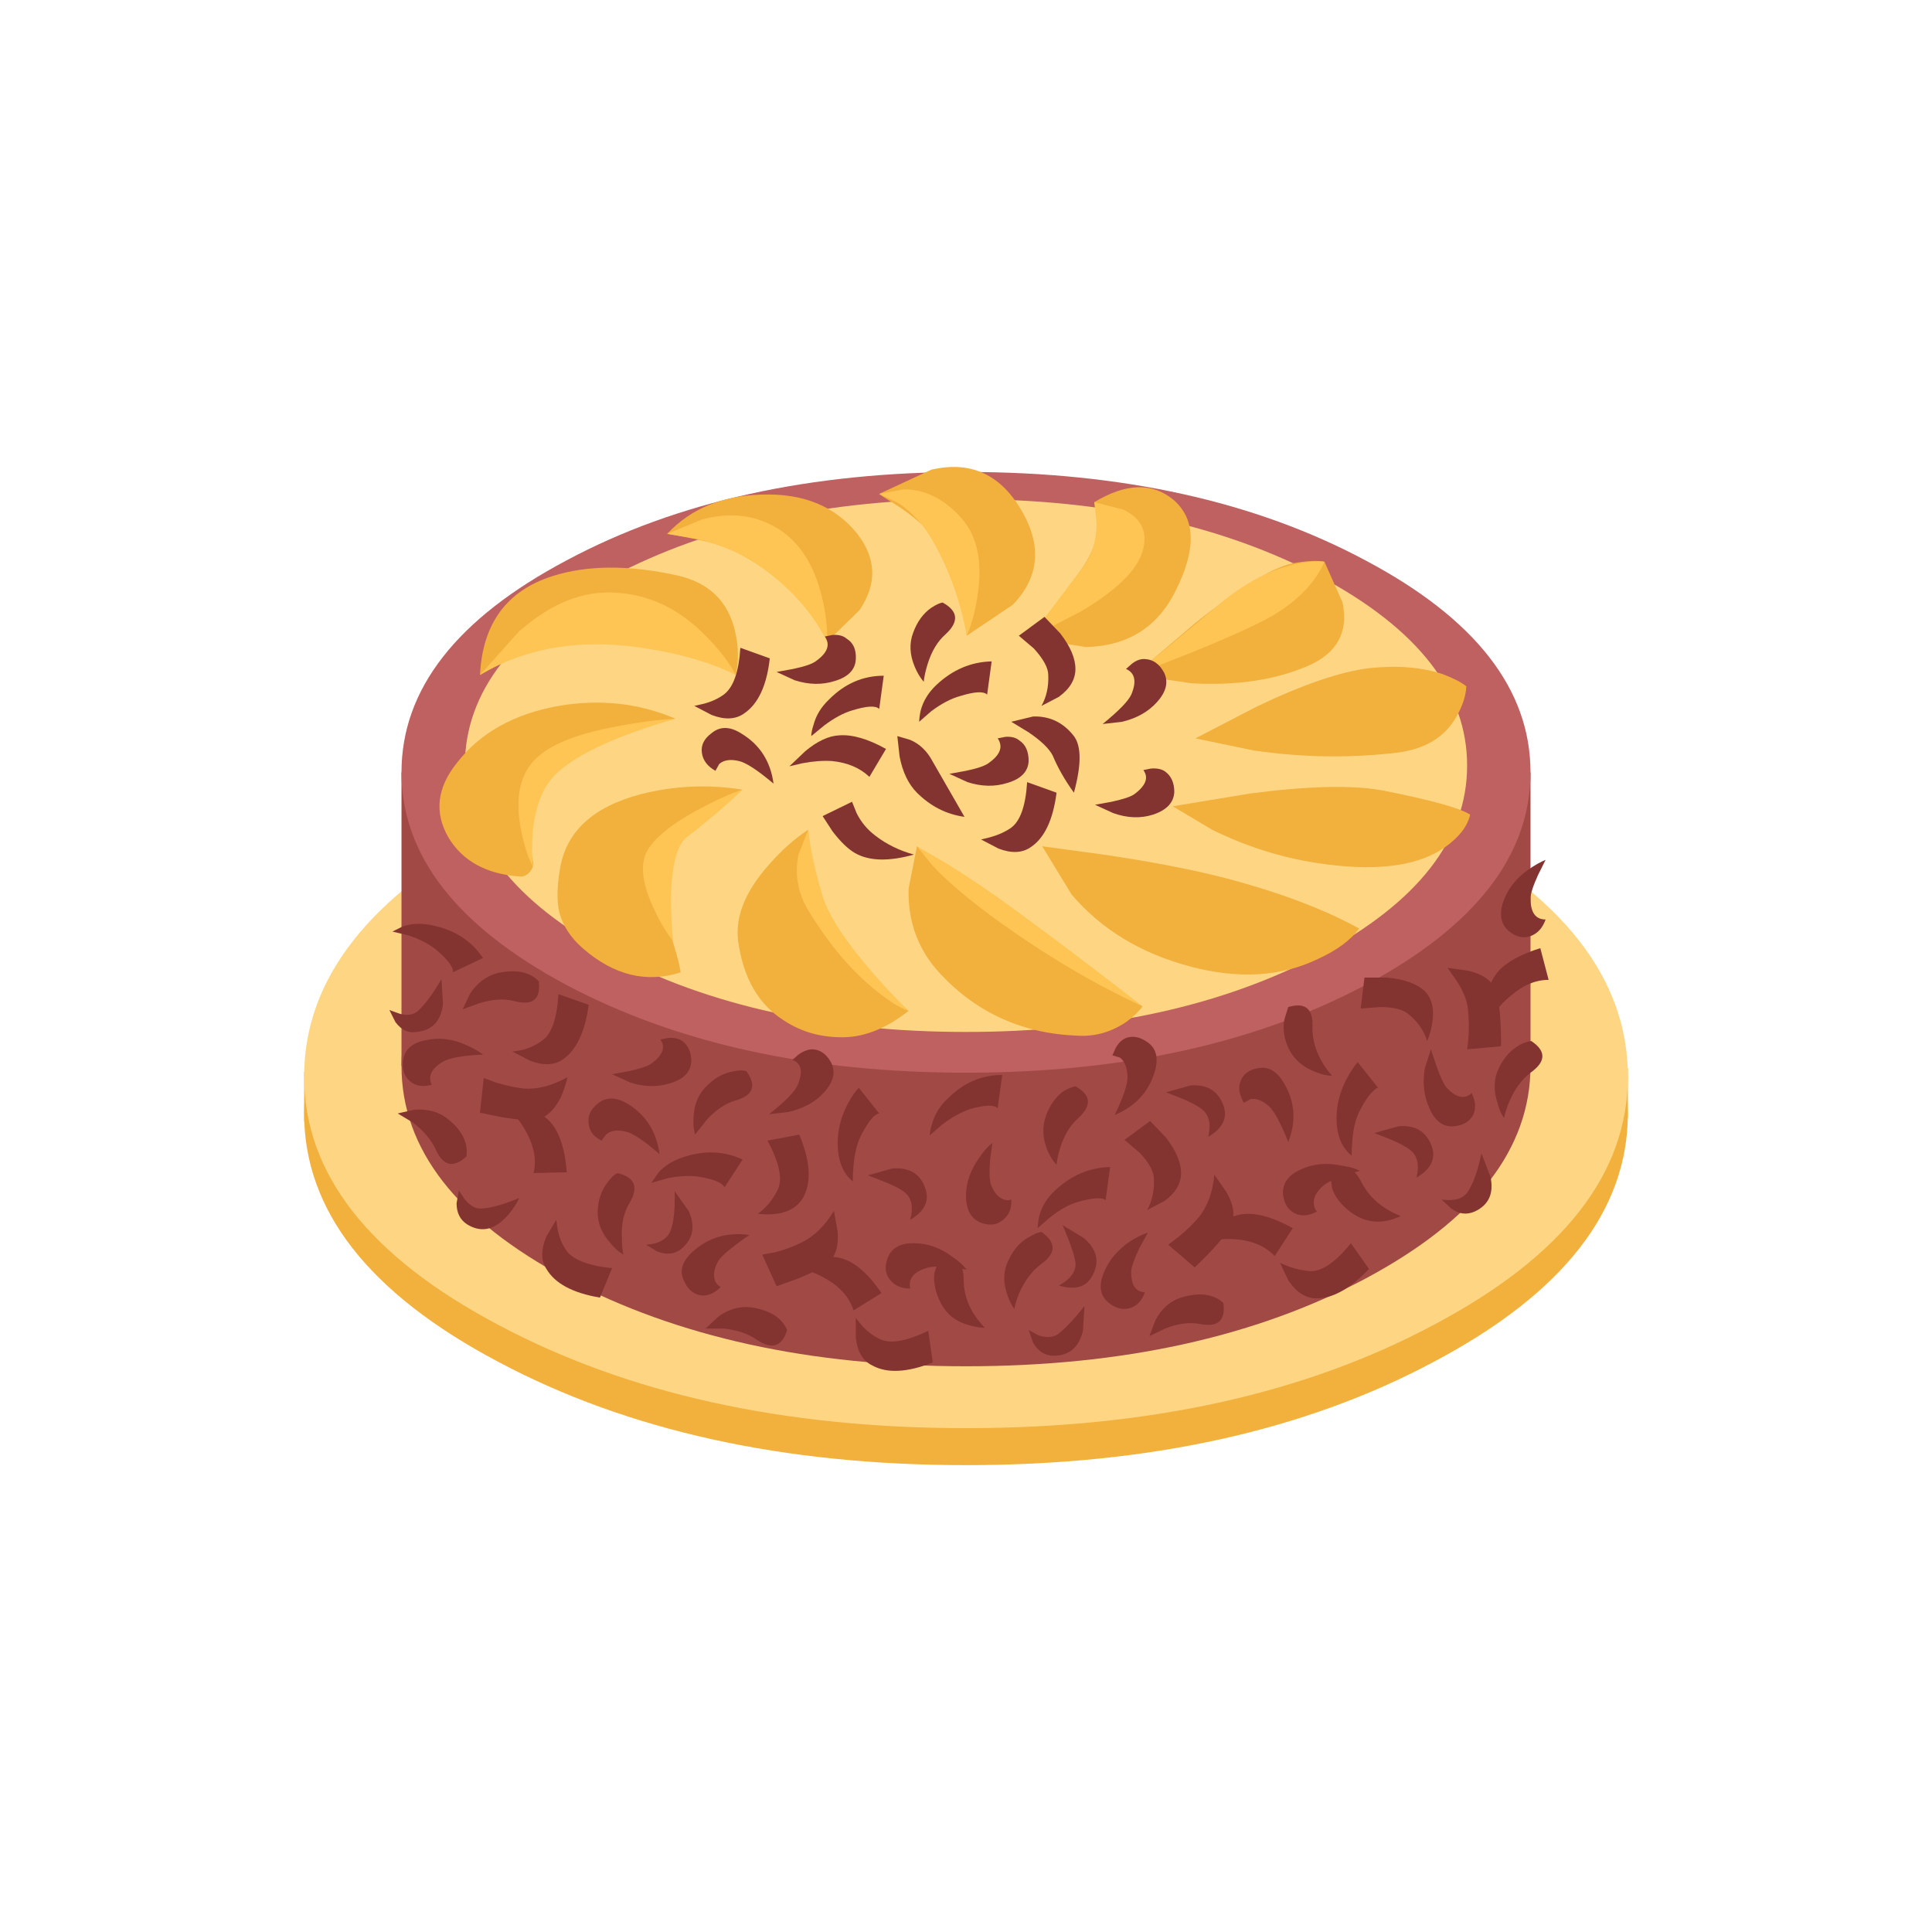 
<svg xmlns="http://www.w3.org/2000/svg" version="1.1" xmlns:xlink="http://www.w3.org/1999/xlink" preserveAspectRatio="none" x="0px" y="0px" width="1024px" height="1024px" viewBox="0 0 1024 1024">
<defs>
<g id="Layer0_0_MEMBER_0_MEMBER_0_FILL">
<path fill="#F2B03D" stroke="none" d="
M 356.65 207.3
Q 343.85 200.45 325.65 200.45 307.5 200.45 294.65 207.3 281.8 214.15 281.8 223.8 281.8 233.45 294.65 240.25 307.5 247.1 325.65 247.1 343.85 247.1 356.65 240.25 369.5 233.45 369.5 223.8 369.5 214.1 356.65 207.3 Z"/>
</g>

<g id="Layer0_0_MEMBER_0_MEMBER_1_FILL">
<path fill="#F2B03D" stroke="none" d="
M 285.15 224.35
L 285.15 221.05 281.8 221.05 281.8 224.35 285.15 224.35 Z"/>
</g>

<g id="Layer0_0_MEMBER_0_MEMBER_2_FILL">
<path fill="#F2B03D" stroke="none" d="
M 369.5 224.1
L 369.5 220.8 366.2 220.8 366.2 224.1 369.5 224.1 Z"/>
</g>

<g id="Layer0_0_MEMBER_0_MEMBER_3_FILL">
<path fill="#FED683" stroke="none" d="
M 356.65 204.85
Q 343.85 198 325.65 198 307.5 198 294.65 204.85 281.8 211.7 281.8 221.35 281.8 231 294.65 237.8 307.5 244.65 325.65 244.65 343.85 244.65 356.65 237.8 369.5 231 369.5 221.35 369.5 211.65 356.65 204.85 Z"/>
</g>

<g id="Layer0_0_MEMBER_1_MEMBER_0_MEMBER_0_FILL">
<path fill="#A14945" stroke="none" d="
M 363.05 220.65
Q 363.05 212.4 352.1 206.6 341.15 200.75 325.65 200.75 310.15 200.75 299.2 206.6 288.25 212.4 288.25 220.65 288.25 228.9 299.2 234.75 310.15 240.55 325.65 240.55 341.15 240.55 352.1 234.75 363.05 228.9 363.05 220.65 Z"/>
</g>

<g id="Layer0_0_MEMBER_1_MEMBER_0_MEMBER_1_FILL">
<path fill="#A14945" stroke="none" d="
M 363.05 220.65
L 363.05 201.2 288.25 201.2 288.25 220.65 363.05 220.65 Z"/>
</g>

<g id="Layer0_0_MEMBER_1_MEMBER_0_MEMBER_2_FILL">
<path fill="#BF6061" stroke="none" d="
M 352.1 187.15
Q 341.15 181.3 325.65 181.3 310.15 181.3 299.2 187.15 288.25 192.95 288.25 201.2 288.25 209.45 299.2 215.3 310.15 221.1 325.65 221.1 341.15 221.1 352.1 215.3 363.05 209.45 363.05 201.2 363.05 192.95 352.1 187.15 Z"/>
</g>

<g id="Layer0_0_MEMBER_1_MEMBER_0_MEMBER_3_FILL">
<path fill="#FED683" stroke="none" d="
M 349.15 188.25
Q 339.4 183.1 325.65 183.1 311.9 183.1 302.15 188.25 292.45 193.45 292.45 200.75 292.45 208.05 302.15 213.25 311.9 218.4 325.65 218.4 339.4 218.4 349.15 213.25 358.85 208.05 358.85 200.75 358.85 193.45 349.15 188.25 Z"/>
</g>

<g id="Layer0_0_MEMBER_1_MEMBER_1_MEMBER_0_FILL">
<path fill="#833431" stroke="none" d="
M 363.55 208
L 364.05 207
Q 363.55 207.2 362.9 207.65 361.7 208.5 361.25 209.75 360.8 211.05 361.65 211.75 362.35 212.3 363.05 212.05 363.75 211.8 364.05 210.95 363.05 210.95 363.05 209.55 363.05 209.1 363.55 208 Z"/>
</g>

<g id="Layer0_0_MEMBER_1_MEMBER_1_MEMBER_1_FILL">
<path fill="#833431" stroke="none" d="
M 345.7 223.3
Q 346.25 223.8 347 225.7 347.8 223.65 346.75 221.85 346.05 220.6 345 220.8 344.1 220.95 343.85 221.65 343.65 222.1 343.85 222.65 343.95 222.9 344.05 223.1
L 344.5 222.85
Q 345.05 222.75 345.7 223.3 Z"/>
</g>

<g id="Layer0_0_MEMBER_1_MEMBER_1_MEMBER_2_FILL">
<path fill="#833431" stroke="none" d="
M 327.4 225.75
Q 326.95 226.1 326.55 226.7 325.65 227.95 325.65 229.25 325.65 230.65 326.65 231.05 327.55 231.35 328.1 230.85 328.7 230.4 328.65 229.5 328.45 229.6 328.15 229.5 327.6 229.3 327.3 228.5 327.15 228.05 327.25 226.85
L 327.4 225.75 Z"/>
</g>

<g id="Layer0_0_MEMBER_1_MEMBER_1_MEMBER_3_FILL">
<path fill="#833431" stroke="none" d="
M 356.8 220.6
L 356.45 219.55 356.05 220.8
Q 355.8 222.25 356.35 223.45 356.9 224.75 358 224.65 358.9 224.55 359.25 223.9 359.55 223.25 359.15 222.45 358.45 223.1 357.5 222.1 357.2 221.75 356.8 220.6 Z"/>
</g>

<g id="Layer0_0_MEMBER_1_MEMBER_1_MEMBER_4_FILL">
<path fill="#833431" stroke="none" d="
M 358.95 214.35
L 357.55 214.15 358.15 215
Q 358.8 216 358.9 216.85 359.05 218.25 358.85 219.55
L 361.1 219.35
Q 361.1 216.65 360.75 215.65 360.4 214.7 358.95 214.35 Z"/>
</g>

<g id="Layer0_0_MEMBER_1_MEMBER_1_MEMBER_5_FILL">
<path fill="#833431" stroke="none" d="
M 364.25 214.95
L 363.7 212.85
Q 361.75 213.45 360.9 214.4 360.2 215.2 360.05 216.75 359.95 217.55 360 218.2
L 360.45 217.45
Q 361.05 216.55 361.75 216 362.95 214.95 364.25 214.95 Z"/>
</g>

<g id="Layer0_0_MEMBER_1_MEMBER_1_MEMBER_6_FILL">
<path fill="#833431" stroke="none" d="
M 353.55 214.8
L 352.05 214.8 351.8 216.85 353.1 216.75
Q 354.45 216.75 355 217.25 355.9 218 356.2 219 356.45 218.45 356.55 217.75 356.75 216.35 356 215.65 355.2 214.95 353.55 214.8 Z"/>
</g>

<g id="Layer0_0_MEMBER_1_MEMBER_1_MEMBER_7_FILL">
<path fill="#833431" stroke="none" d="
M 363.05 221.1
Q 364.6 220 363.1 219 362.75 219.05 362.35 219.25 361.45 219.75 360.95 220.8 360.45 221.85 360.85 223.05 361 223.7 361.3 224.1 361.4 223.6 361.65 223 362.2 221.75 363.05 221.1 Z"/>
</g>

<g id="Layer0_0_MEMBER_1_MEMBER_1_MEMBER_8_FILL">
<path fill="#833431" stroke="none" d="
M 330.6 233.8
Q 332.15 232.7 330.65 231.65 330.3 231.7 329.9 231.95 329 232.4 328.5 233.45 327.95 234.5 328.35 235.7 328.55 236.35 328.85 236.75 328.95 236.25 329.2 235.65 329.75 234.45 330.6 233.8 Z"/>
</g>

<g id="Layer0_0_MEMBER_1_MEMBER_1_MEMBER_9_FILL">
<path fill="#833431" stroke="none" d="
M 348.6 218.1
Q 348.7 216.25 347 216.75
L 346.75 217.55
Q 346.55 218.5 347.05 219.55 347.6 220.6 348.8 221.05 349.4 221.3 349.9 221.3 348.6 219.8 348.6 218.1 Z"/>
</g>

<g id="Layer0_0_MEMBER_1_MEMBER_1_MEMBER_10_FILL">
<path fill="#833431" stroke="none" d="
M 352.7 225.1
L 353.6 225.45
Q 354.6 225.85 355.05 226.2 355.8 226.75 355.5 228.05 356.95 227.2 356.5 225.95 355.95 224.5 354.3 224.65
L 352.7 225.1 Z"/>
</g>

<g id="Layer0_0_MEMBER_1_MEMBER_1_MEMBER_11_FILL">
<path fill="#833431" stroke="none" d="
M 338.9 222.4
L 339.8 222.75
Q 340.8 223.15 341.25 223.5 342 224.05 341.7 225.35 343.15 224.5 342.7 223.25 342.15 221.8 340.5 221.95
L 338.9 222.4 Z"/>
</g>

<g id="Layer0_0_MEMBER_1_MEMBER_1_MEMBER_12_FILL">
<path fill="#833431" stroke="none" d="
M 319.15 227.9
L 320.05 228.25
Q 321.1 228.65 321.55 229 322.3 229.55 321.95 230.85 323.4 230 322.95 228.75 322.45 227.3 320.75 227.45
L 319.15 227.9 Z"/>
</g>

<g id="Layer0_0_MEMBER_1_MEMBER_1_MEMBER_13_FILL">
<path fill="#833431" stroke="none" d="
M 352.95 222.1
L 351.6 220.4
Q 351.25 220.8 350.9 221.45 350.2 222.75 350.2 224.1 350.2 225.8 351.2 226.6 351.2 226.15 351.25 225.55 351.35 224.3 351.8 223.5 352.25 222.65 352.65 222.3 352.85 222.1 352.95 222.1 Z"/>
</g>

<g id="Layer0_0_MEMBER_1_MEMBER_1_MEMBER_14_FILL">
<path fill="#833431" stroke="none" d="
M 319.9 223.8
L 318.55 222.1
Q 318.2 222.45 317.85 223.1 317.15 224.4 317.15 225.75 317.15 227.5 318.15 228.3 318.15 227.85 318.2 227.25 318.3 226 318.75 225.15 319.45 223.85 319.9 223.8 Z"/>
</g>

<g id="Layer0_0_MEMBER_1_MEMBER_2_MEMBER_0_FILL">
<path fill="#833431" stroke="none" d="
M 349.25 228.65
Q 349.75 228.15 351.75 227.6 351.25 227.35 350.5 227.25 349.05 226.95 347.85 227.5 346.6 228.05 346.65 229.15 346.75 230.05 347.4 230.4 348.05 230.75 348.9 230.3 348.75 230.15 348.7 229.85 348.6 229.25 349.25 228.65 Z"/>
</g>

<g id="Layer0_0_MEMBER_1_MEMBER_2_MEMBER_1_FILL">
<path fill="#833431" stroke="none" d="
M 336.35 221.3
Q 336.4 222.05 335.5 223.9 337.55 223.05 338.15 221.05 338.55 219.7 337.7 219.1 336.95 218.55 336.25 218.8 335.8 219 335.55 219.5
L 335.35 219.95 335.85 220.1
Q 336.3 220.45 336.35 221.3 Z"/>
</g>

<g id="Layer0_0_MEMBER_1_MEMBER_2_MEMBER_2_FILL">
<path fill="#833431" stroke="none" d="
M 337.15 232.7
L 337.7 231.7
Q 337.2 231.85 336.55 232.25 335.3 233.1 334.8 234.3 334.25 235.6 335.05 236.3 335.75 236.9 336.5 236.7 337.2 236.5 337.5 235.65 336.55 235.6 336.6 234.2 336.65 233.75 337.15 232.7 Z"/>
</g>

<g id="Layer0_0_MEMBER_1_MEMBER_2_MEMBER_3_FILL">
<path fill="#833431" stroke="none" d="
M 342.9 229
L 342.1 227.85
Q 341.95 229.6 341.05 230.7 340.5 231.35 339.7 232
L 339.05 232.5 340.8 234
Q 342.75 232.15 343.2 231.2 343.65 230.3 342.9 229 Z"/>
</g>

<g id="Layer0_0_MEMBER_1_MEMBER_2_MEMBER_4_FILL">
<path fill="#833431" stroke="none" d="
M 346.1 233.25
L 347.3 231.4
Q 345.5 230.4 344.2 230.45 343.15 230.5 341.9 231.45
L 340.85 232.45 341.75 232.25
Q 342.8 232.05 343.65 232.15 345.2 232.3 346.1 233.25 Z"/>
</g>

<g id="Layer0_0_MEMBER_1_MEMBER_2_MEMBER_5_FILL">
<path fill="#833431" stroke="none" d="
M 338.9 225.4
L 337.85 224.3 336.15 225.55 337.15 226.4
Q 338.1 227.4 338.1 228.15 338.15 229.3 337.65 230.2
L 338.8 229.6
Q 339.9 228.8 339.9 227.75 339.9 226.7 338.9 225.4 Z"/>
</g>

<g id="Layer0_0_MEMBER_1_MEMBER_2_MEMBER_6_FILL">
<path fill="#833431" stroke="none" d="
M 348.8 236.05
Q 350.45 236.1 352.35 234.1
L 351.15 232.4
Q 349.65 234.25 348.5 234.25 347.75 234.2 347.05 233.95
L 346.45 233.7 347 234.85
Q 347.75 236 348.8 236.05 Z"/>
</g>

<g id="Layer0_0_MEMBER_1_MEMBER_2_MEMBER_7_FILL">
<path fill="#833431" stroke="none" d="
M 341.15 237.75
Q 342.95 238.1 342.7 236.35 341.7 235.45 339.9 236 338.8 236.35 338.2 237.5
L 337.8 238.55 338.85 238.05
Q 340.1 237.55 341.15 237.75 Z"/>
</g>

<g id="Layer0_0_MEMBER_1_MEMBER_2_MEMBER_8_FILL">
<path fill="#833431" stroke="none" d="
M 333.1 224.1
Q 334.45 222.85 332.9 222 332.6 222.05 332.15 222.3 331.35 222.85 330.95 223.95 330.55 225.05 331.05 226.25 331.3 226.85 331.65 227.2 331.7 226.7 331.9 226.05 332.3 224.8 333.1 224.1 Z"/>
</g>

<g id="Layer0_0_MEMBER_1_MEMBER_2_MEMBER_9_FILL">
<path fill="#833431" stroke="none" d="
M 351.85 228.35
Q 351 226.7 349.8 227.95
L 349.9 228.75
Q 350.2 229.65 351.15 230.35 352.65 231.45 354.45 230.6 352.6 229.85 351.85 228.35 Z"/>
</g>

<g id="Layer0_0_MEMBER_1_MEMBER_2_MEMBER_10_FILL">
<path fill="#833431" stroke="none" d="
M 332.05 231.2
L 332.4 232.05
Q 332.8 233.05 332.9 233.65 333 234.55 331.8 235.2 333.45 235.7 334.05 234.5 334.75 233.15 333.45 232.05
L 332.05 231.2 Z"/>
</g>

<g id="Layer0_0_MEMBER_1_MEMBER_2_MEMBER_11_FILL">
<path fill="#833431" stroke="none" d="
M 359.8 226.45
Q 359.45 228.1 358.95 228.9 358.5 229.7 357.15 229.5
L 357.8 230.1
Q 358.55 230.65 359.35 230.3 360.75 229.65 360.4 228
L 359.8 226.45 Z"/>
</g>

<g id="Layer0_0_MEMBER_1_MEMBER_2_MEMBER_12_FILL">
<path fill="#833431" stroke="none" d="
M 334.9 229.55
L 335.2 227.35
Q 333.15 227.4 331.55 228.9 330.75 229.65 330.5 230.6 330.4 231.1 330.4 231.4
L 331.2 230.7
Q 332.2 229.9 333.1 229.65 334.55 229.25 334.9 229.55 Z"/>
</g>

<g id="Layer0_0_MEMBER_1_MEMBER_2_MEMBER_13_FILL">
<path fill="#833431" stroke="none" d="
M 327.75 223.45
L 328.05 221.25
Q 326 221.25 324.45 222.8 323.65 223.55 323.4 224.5 323.25 224.95 323.25 225.25
L 324.05 224.55
Q 325.05 223.8 325.95 223.5 327.4 223.1 327.75 223.45 Z"/>
</g>

<g id="Layer0_0_MEMBER_1_MEMBER_3_MEMBER_0_FILL">
<path fill="#833431" stroke="none" d="
M 325.7 234.15
Q 325.35 233.7 324.75 233.3 323.55 232.4 322.25 232.4 320.85 232.35 320.45 233.4 320.15 234.25 320.6 234.8 321.05 235.4 321.95 235.4 321.9 235.15 321.95 234.9 322.15 234.3 323 234.05 323.65 233.8 325.7 234.15 Z"/>
</g>

<g id="Layer0_0_MEMBER_1_MEMBER_3_MEMBER_1_FILL">
<path fill="#833431" stroke="none" d="
M 314.5 221.9
Q 314.25 222.55 312.6 223.85
L 313.9 223.7
Q 315.4 223.35 316.25 222.4 317.2 221.35 316.7 220.4 316.25 219.6 315.5 219.55 315.05 219.55 314.55 219.9
L 314.15 220.25
Q 315.05 220.6 314.5 221.9 Z"/>
</g>

<g id="Layer0_0_MEMBER_1_MEMBER_3_MEMBER_2_FILL">
<path fill="#833431" stroke="none" d="
M 310.4 232.5
Q 310.85 232.15 311.3 231.85 309.1 231.55 307.55 232.95 306.5 233.9 306.95 234.85 307.3 235.7 308.05 235.85 308.75 235.95 309.4 235.3 309.2 235.2 309.05 234.95 308.8 234.4 309.2 233.65 309.4 233.25 310.4 232.5 Z"/>
</g>

<g id="Layer0_0_MEMBER_1_MEMBER_3_MEMBER_3_FILL">
<path fill="#833431" stroke="none" d="
M 317.15 231.65
L 316.9 230.25
Q 316 231.75 314.75 232.35 313.95 232.75 313 233
L 312.15 233.15 313.1 235.25 314.5 234.75
Q 315.95 234.15 316.45 233.75 317.25 233.15 317.15 231.65 Z"/>
</g>

<g id="Layer0_0_MEMBER_1_MEMBER_3_MEMBER_4_FILL">
<path fill="#833431" stroke="none" d="
M 318.2 236.85
L 320.05 235.7
Q 318.9 234 317.7 233.5 316.75 233.1 315.15 233.45
L 313.8 233.85 314.7 234.05
Q 315.7 234.35 316.45 234.8 317.8 235.6 318.2 236.85 Z"/>
</g>

<g id="Layer0_0_MEMBER_1_MEMBER_3_MEMBER_5_FILL">
<path fill="#833431" stroke="none" d="
M 314.95 229.2
Q 315.65 227.7 314.6 225.2
L 312.5 225.6
Q 313.65 227.75 313.2 228.8 312.7 229.85 311.85 230.45 314.25 230.7 314.95 229.2 Z"/>
</g>

<g id="Layer0_0_MEMBER_1_MEMBER_3_MEMBER_6_FILL">
<path fill="#833431" stroke="none" d="
M 319.45 240.5
Q 320.9 241.3 323.45 240.3
L 323.15 238.2
Q 320.95 239.25 319.95 238.75 319.3 238.45 318.75 237.85
L 318.35 237.35 318.35 238.65
Q 318.5 240.05 319.45 240.5 Z"/>
</g>

<g id="Layer0_0_MEMBER_1_MEMBER_3_MEMBER_7_FILL">
<path fill="#833431" stroke="none" d="
M 311.8 238.8
Q 313.3 239.8 313.8 238.15 313.3 236.95 311.45 236.65 310.3 236.5 309.25 237.25
L 308.4 238.05 309.6 238.05
Q 310.95 238.2 311.8 238.8 Z"/>
</g>

<g id="Layer0_0_MEMBER_1_MEMBER_3_MEMBER_8_FILL">
<path fill="#833431" stroke="none" d="
M 310.35 222.95
Q 312.15 222.45 311.1 221 310.8 220.9 310.3 221 309.3 221.15 308.5 221.95 307.65 222.75 307.6 224.05 307.55 224.7 307.7 225.2
L 308.45 224.25
Q 309.35 223.25 310.35 222.95 Z"/>
</g>

<g id="Layer0_0_MEMBER_1_MEMBER_3_MEMBER_9_FILL">
<path fill="#833431" stroke="none" d="
M 326.9 238
Q 325.5 236.55 325.5 234.85 325.5 233 323.8 233.6
L 323.55 234.4
Q 323.45 235.35 324 236.4 324.55 237.45 325.75 237.8 326.4 238 326.9 238 Z"/>
</g>

<g id="Layer0_0_MEMBER_1_MEMBER_3_MEMBER_10_FILL">
<path fill="#833431" stroke="none" d="
M 306.35 228.95
L 306.35 229.9
Q 306.3 230.95 306.1 231.5 305.8 232.4 304.45 232.5
L 305.2 232.95
Q 306.1 233.3 306.75 232.8 307.95 231.85 307.3 230.3
L 306.35 228.95 Z"/>
</g>

<g id="Layer0_0_MEMBER_1_MEMBER_3_MEMBER_11_FILL">
<path fill="#833431" stroke="none" d="
M 333.5 236.55
Q 332.45 237.9 331.7 238.45 331.2 238.75 330.45 238.5
L 329.8 238.15 330.1 239
Q 330.6 239.85 331.45 239.85 333 239.85 333.4 238.2
L 333.5 236.55 Z"/>
</g>

<g id="Layer0_0_MEMBER_1_MEMBER_3_MEMBER_12_FILL">
<path fill="#833431" stroke="none" d="
M 309.65 228.7
L 310.85 226.85
Q 309 226 306.9 226.7 305.85 227.05 305.25 227.75
L 304.8 228.4 305.85 228.1
Q 307.05 227.85 308 228 309.45 228.25 309.65 228.7 Z"/>
</g>

<g id="Layer0_0_MEMBER_1_MEMBER_4_MEMBER_0_FILL">
<path fill="#833431" stroke="none" d="
M 303.1 225
Q 303.8 225.15 305.35 226.5 305.05 224.3 303.3 223.2 302.1 222.45 301.25 223.15 300.55 223.7 300.65 224.45 300.7 225.2 301.5 225.6
L 301.8 225.2
Q 302.25 224.8 303.1 225 Z"/>
</g>

<g id="Layer0_0_MEMBER_1_MEMBER_4_MEMBER_1_FILL">
<path fill="#833431" stroke="none" d="
M 306.05 221.8
Q 307.4 221.4 307.45 220.35 307.45 219.45 306.85 219 306.5 218.75 305.9 218.8
L 305.4 218.9
Q 305.95 219.65 304.8 220.5 304.45 220.75 303.3 221
L 302.2 221.2 303.4 221.75
Q 304.8 222.2 306.05 221.8 Z"/>
</g>

<g id="Layer0_0_MEMBER_1_MEMBER_4_MEMBER_2_FILL">
<path fill="#833431" stroke="none" d="
M 290.95 220.4
Q 291.55 220 293.65 219.9 293.2 219.55 292.5 219.25 291.15 218.65 289.85 218.95 288.5 219.2 288.35 220.3 288.25 221.2 288.8 221.65 289.35 222.15 290.25 221.9 290.15 221.7 290.15 221.4 290.2 220.85 290.95 220.4 Z"/>
</g>

<g id="Layer0_0_MEMBER_1_MEMBER_4_MEMBER_3_FILL">
<path fill="#833431" stroke="none" d="
M 298.8 222.75
Q 299.1 222.05 299.25 221.4 297.7 222.25 296.35 222.15 295.5 222.05 294.5 221.75
L 293.7 221.45 293.45 223.75 294.9 224.05
Q 296.45 224.3 297.1 224.2 298.1 224.1 298.8 222.75 Z"/>
</g>

<g id="Layer0_0_MEMBER_1_MEMBER_4_MEMBER_4_FILL">
<path fill="#833431" stroke="none" d="
M 297 227.75
L 299.2 227.7
Q 299.05 225.65 298.3 224.6 297.7 223.75 296.15 223.25
L 294.75 222.9 295.4 223.55
Q 296.15 224.3 296.55 225.1 297.3 226.5 297 227.75 Z"/>
</g>

<g id="Layer0_0_MEMBER_1_MEMBER_4_MEMBER_5_FILL">
<path fill="#833431" stroke="none" d="
M 298.9 220.25
Q 300.3 219.3 300.65 216.6
L 298.65 215.9
Q 298.5 218.3 297.6 218.95 297 219.4 296.25 219.6
L 295.6 219.7 296.75 220.3
Q 298.05 220.8 298.9 220.25 Z"/>
</g>

<g id="Layer0_0_MEMBER_1_MEMBER_4_MEMBER_6_FILL">
<path fill="#833431" stroke="none" d="
M 297.85 234.1
Q 298.7 235.55 301.4 236
L 302.2 234.05
Q 299.8 233.8 299.15 232.85 298.75 232.25 298.6 231.5
L 298.5 230.85 297.85 231.95
Q 297.3 233.25 297.85 234.1 Z"/>
</g>

<g id="Layer0_0_MEMBER_1_MEMBER_4_MEMBER_7_FILL">
<path fill="#833431" stroke="none" d="
M 290.5 226.15
Q 291.25 227.85 292.55 226.65 292.75 225.3 291.3 224.15 290.4 223.45 289.1 223.55
L 288 223.8 289 224.4
Q 290.05 225.2 290.5 226.15 Z"/>
</g>

<g id="Layer0_0_MEMBER_1_MEMBER_4_MEMBER_8_FILL">
<path fill="#833431" stroke="none" d="
M 295.7 216.35
Q 297.55 216.85 297.35 215.05 296.45 214.1 294.6 214.5 293.5 214.8 292.8 215.85
L 292.3 216.9 293.4 216.5
Q 294.7 216.1 295.7 216.35 Z"/>
</g>

<g id="Layer0_0_MEMBER_1_MEMBER_4_MEMBER_9_FILL">
<path fill="#833431" stroke="none" d="
M 303.35 229.75
Q 304.3 228.15 302.55 227.75 302.25 227.9 301.95 228.3 301.3 229.1 301.25 230.25 301.2 231.4 302.1 232.4 302.5 232.9 302.95 233.15 302.85 232.65 302.85 232 302.8 230.65 303.35 229.75 Z"/>
</g>

<g id="Layer0_0_MEMBER_1_MEMBER_4_MEMBER_10_FILL">
<path fill="#833431" stroke="none" d="
M 290.9 214.9
Q 290.05 216.35 289.35 217 288.9 217.4 288.15 217.2
L 287.45 216.95 287.85 217.75
Q 288.45 218.55 289.25 218.4 290.8 218.25 291 216.55
L 290.9 214.9 Z"/>
</g>

<g id="Layer0_0_MEMBER_1_MEMBER_4_MEMBER_11_FILL">
<path fill="#833431" stroke="none" d="
M 296.05 229.4
Q 294.5 230.05 293.55 230.1 293 230.15 292.45 229.5
L 292.05 228.9 291.9 229.75
Q 291.9 230.7 292.6 231.15 293.9 231.95 295.1 230.75 295.7 230.15 296.05 229.4 Z"/>
</g>

<g id="Layer0_0_MEMBER_1_MEMBER_4_MEMBER_12_FILL">
<path fill="#833431" stroke="none" d="
M 291.65 214.45
L 293.65 213.5
Q 292.5 211.8 290.35 211.35 289.3 211.1 288.35 211.4
L 287.65 211.75 288.7 212
Q 289.9 212.4 290.6 213 291.75 214 291.65 214.45 Z"/>
</g>

<g id="Layer0_0_MEMBER_1_MEMBER_5_FILL">
<path fill="#F2B03D" stroke="none" d="
M 306.4 197.65
Q 302.8 196.1 298.65 196.8 294.2 197.6 291.9 200.6 289.95 203.05 291.35 205.5 292.75 207.85 296.05 208.1 296.45 208.15 296.75 207.8 297.05 207.45 296.95 207.05 296.1 202.9 299.65 200.2 301.6 198.7 306.4 197.65 Z"/>
</g>

<g id="Layer0_0_MEMBER_1_MEMBER_6_FILL">
<path fill="#F2B03D" stroke="none" d="
M 305.45 206.95
Q 306 205.55 308.25 204.05 309.4 203.3 310.85 202.35 307.45 201.8 304.1 202.65 299.35 203.9 298.75 207.6 298.45 209.35 298.7 210.45 299.05 211.8 300.25 212.85 303.35 215.55 306.75 214.45 306.55 213.25 305.5 210.2 304.9 208.4 305.45 206.95 Z"/>
</g>

<g id="Layer0_0_MEMBER_1_MEMBER_7_FILL">
<path fill="#F2B03D" stroke="none" d="
M 315.15 207.3
L 315.2 205
Q 313.9 205.85 312.7 207.2 310.25 209.9 310.55 212.35 311.05 216.05 313.6 217.65 315.35 218.8 317.6 218.75 319.7 218.7 321.85 217 319.25 215.65 317 212.35 315.45 210.05 315.15 207.3 Z"/>
</g>

<g id="Layer0_0_MEMBER_1_MEMBER_8_FILL">
<path fill="#F2B03D" stroke="none" d="
M 329.6 211.9
Q 327.25 210.3 324.6 208.05
L 322.4 206.1 321.85 208.9
Q 321.75 212.2 323.95 214.55 327.6 218.45 333.05 218.65 334.75 218.75 336.25 217.75 336.95 217.25 337.35 216.7 333.35 214.4 329.6 211.9 Z"/>
</g>

<g id="Layer0_0_MEMBER_1_MEMBER_9_FILL">
<path fill="#F2B03D" stroke="none" d="
M 298.25 188.2
Q 293.7 189.65 293.45 194.75 295.7 193.4 297.8 192.95 299.8 192.5 302.65 192.7 306.2 192.9 308.65 193.85 309.9 194.35 310.4 194.75 310.7 193.4 310.35 191.85 309.65 188.85 306.5 188.15 301.7 187.1 298.25 188.2 Z"/>
</g>

<g id="Layer0_0_MEMBER_1_MEMBER_10_FILL">
<path fill="#F2B03D" stroke="none" d="
M 309.15 186.1
Q 310.85 186.65 312.65 188 315.3 190 316.45 192.55
L 318.6 190.45
Q 320.35 187.85 318.45 185.4 316.25 182.65 312.1 182.8 308.2 182.9 305.85 185.4 308.2 185.8 309.15 186.1 Z"/>
</g>

<g id="Layer0_0_MEMBER_1_MEMBER_11_FILL">
<path fill="#F2B03D" stroke="none" d="
M 328.75 190.1
Q 331.4 187.35 329.3 183.8 327.2 180.25 323.35 181.15
L 319.9 182.75
Q 319.9 182.8 321.05 183.5 322.45 184.4 323.55 185.6 324.7 186.85 325.3 189.65 325.6 191 325.7 192.15
L 328.75 190.1 Z"/>
</g>

<g id="Layer0_0_MEMBER_1_MEMBER_12_FILL">
<path fill="#F2B03D" stroke="none" d="
M 339.4 183.15
Q 337.3 181.4 334.15 183.3
L 334.4 184.5
Q 334.45 186 333.4 187.6 332.3 189.2 330.95 190.9
L 329.85 192.3 333.6 192.9
Q 337.75 192.8 339.55 189.15 341.6 185.05 339.4 183.15 Z"/>
</g>

<g id="Layer0_0_MEMBER_1_MEMBER_13_FILL">
<path fill="#F2B03D" stroke="none" d="
M 334.75 206.65
L 330.7 206.1 332.65 209.3
Q 335.6 212.75 340.45 214.05 345.3 215.35 349 213.55 350.85 212.7 351.7 211.55 348.15 209.6 342.8 208.2 339.5 207.35 334.75 206.65 Z"/>
</g>

<g id="Layer0_0_MEMBER_1_MEMBER_14_FILL">
<path fill="#F2B03D" stroke="none" d="
M 340.85 191.3
L 336.8 194.75 340.6 195.3
Q 345.05 195.55 348.3 194.15 351.2 192.9 350.6 189.95
L 349.4 187.25
Q 348.7 187.1 347.3 187.35 345.3 187.75 340.85 191.3 Z"/>
</g>

<g id="Layer0_0_MEMBER_1_MEMBER_15_FILL">
<path fill="#F2B03D" stroke="none" d="
M 344.5 202.6
L 339.35 203.45 341.95 205
Q 345.3 206.65 348.85 207.2 354.65 208.1 357.4 206.15 358.8 205.15 359.05 204 358.05 203.35 353.25 202.4 350.25 201.85 344.5 202.6 Z"/>
</g>

<g id="Layer0_0_MEMBER_1_MEMBER_16_FILL">
<path fill="#F2B03D" stroke="none" d="
M 357.25 194.7
Q 355.15 194 352.35 194.3 349.5 194.65 344.9 196.85
L 340.85 198.95 344.7 199.75
Q 349.5 200.45 354.2 199.9 357 199.55 358.15 197.5 358.75 196.45 358.8 195.5 358.3 195.1 357.25 194.7 Z"/>
</g>

<g id="Layer0_0_MEMBER_1_MEMBER_17_FILL">
<path fill="#FEC554" stroke="none" d="
M 293.45 194.75
Q 298.25 191.9 304.8 193.05 308.1 193.6 310.4 194.75 309.75 193.5 308.4 192.15 305.8 189.5 302.5 189.3 299.2 189.05 296 191.9
L 293.45 194.75 Z"/>
</g>

<g id="Layer0_0_MEMBER_1_MEMBER_18_FILL">
<path fill="#FEC554" stroke="none" d="
M 296.95 205.05
Q 297.25 202.4 298.6 201.2 300.7 199.3 306.4 197.65 304.6 197.75 302.55 198.15 298.4 198.9 297 200.45 295.6 202 296.15 204.9 296.4 206.35 296.95 207.45 296.85 206.35 296.95 205.05 Z"/>
</g>

<g id="Layer0_0_MEMBER_1_MEMBER_19_FILL">
<path fill="#FEC554" stroke="none" d="
M 307.15 205.5
Q 309.05 204.05 310.85 202.35 309.7 202.7 307.85 203.7 305.1 205.2 304.45 206.55 303.85 207.9 305 210.3 305.55 211.5 306.25 212.4 306.1 211 306.1 209.4 306.2 206.25 307.15 205.5 Z"/>
</g>

<g id="Layer0_0_MEMBER_1_MEMBER_20_FILL">
<path fill="#FEC554" stroke="none" d="
M 315.35 206.1
L 315.2 205 314.55 206.65
Q 314.15 208.6 315.2 210.35 317.3 213.8 319.8 215.75 321.05 216.75 321.85 217 320.7 215.9 319.4 214.4 316.85 211.45 316.2 209.55 315.6 207.6 315.35 206.1 Z"/>
</g>

<g id="Layer0_0_MEMBER_1_MEMBER_21_FILL">
<path fill="#FEC554" stroke="none" d="
M 305.85 185.4
L 307.9 185.75
Q 310.35 186.35 312.15 187.65 315.1 189.8 316.45 192.55 316.5 191.2 316.1 189.55 315.3 186.3 313.1 185 310.9 183.7 308.15 184.45
L 305.85 185.4 Z"/>
</g>

<g id="Layer0_0_MEMBER_1_MEMBER_22_FILL">
<path fill="#FEC554" stroke="none" d="
M 326.45 189.25
Q 326.9 185.95 325.2 184.2 323.55 182.45 321.55 182.45
L 319.9 182.75 321.15 183.35
Q 322.6 184.3 323.55 186.05 325.1 188.85 325.7 192.15 326.25 190.85 326.45 189.25 Z"/>
</g>

<g id="Layer0_0_MEMBER_1_MEMBER_23_FILL">
<path fill="#FEC554" stroke="none" d="
M 336.1 183.8
L 334.15 183.3 334.3 184.7
Q 334.3 186.4 333.4 187.6
L 329.85 192.3 333.25 190.55
Q 336.8 188.45 337.35 186.55 337.9 184.7 336.1 183.8 Z"/>
</g>

<g id="Layer0_0_MEMBER_1_MEMBER_24_FILL">
<path fill="#FEC554" stroke="none" d="
M 342.75 189.8
L 336.8 194.75 340.5 193.3
Q 344.45 191.7 346 190.8 348.5 189.3 349.4 187.25 348.7 187.15 347.5 187.4 345.15 187.9 342.75 189.8 Z"/>
</g>

<g id="Layer0_0_MEMBER_1_MEMBER_25_FILL">
<path fill="#FEC554" stroke="none" d="
M 328.95 210.35
Q 326.65 208.65 324.3 207.2
L 322.4 206.1 323.45 207.4
Q 325.05 209.1 328.05 211.25 332.85 214.65 337.35 216.7 332.65 213.05 328.95 210.35 Z"/>
</g>

<g id="Layer0_0_MEMBER_1_MEMBER_26_FILL">
<path fill="#833431" stroke="none" d="
M 336.25 194.35
Q 337.15 194.75 336.6 196.05 336.3 196.7 334.7 198
L 336 197.85
Q 337.45 197.5 338.3 196.55 339.25 195.5 338.75 194.55 338.3 193.75 337.55 193.7 337.1 193.65 336.65 194
L 336.25 194.35 Z"/>
</g>

<g id="Layer0_0_MEMBER_1_MEMBER_27_FILL">
<path fill="#833431" stroke="none" d="
M 331.9 192
L 330.85 190.9 329.15 192.15 330.15 193
Q 331.1 194.05 331.1 194.75 331.15 195.9 330.65 196.8
L 331.8 196.2
Q 332.9 195.4 332.9 194.35 332.9 193.3 331.9 192 Z"/>
</g>

<g id="Layer0_0_MEMBER_1_MEMBER_28_FILL">
<path fill="#833431" stroke="none" d="
M 324.3 192.05
Q 325.65 190.8 324.1 189.95 323.8 190 323.35 190.3 322.55 190.85 322.15 191.95 321.75 193 322.25 194.2 322.5 194.8 322.85 195.2 322.9 194.7 323.1 194.05 323.5 192.75 324.3 192.05 Z"/>
</g>

<g id="Layer0_0_MEMBER_1_MEMBER_29_FILL">
<path fill="#833431" stroke="none" d="
M 327.05 196.05
L 327.35 193.85
Q 325.3 193.9 323.7 195.4 322.9 196.15 322.65 197.1 322.55 197.55 322.55 197.85
L 323.35 197.15
Q 324.35 196.4 325.25 196.15 326.7 195.7 327.05 196.05 Z"/>
</g>

<g id="Layer0_0_MEMBER_1_MEMBER_30_FILL">
<path fill="#833431" stroke="none" d="
M 319.9 197
L 320.2 194.8
Q 318.15 194.8 316.6 196.35 315.8 197.1 315.55 198.05 315.4 198.5 315.4 198.8
L 316.25 198.1
Q 317.25 197.35 318.1 197.1 319.55 196.65 319.9 197 Z"/>
</g>

<g id="Layer0_0_MEMBER_1_MEMBER_31_FILL">
<path fill="#833431" stroke="none" d="
M 310.6 200.45
Q 311.3 200.6 312.9 201.95 312.6 199.75 310.8 198.65 309.65 197.9 308.8 198.6 308.05 199.15 308.15 199.9 308.25 200.65 309.05 201.1
L 309.3 200.65
Q 309.75 200.25 310.6 200.45 Z"/>
</g>

<g id="Layer0_0_MEMBER_1_MEMBER_32_FILL">
<path fill="#833431" stroke="none" d="
M 315.75 193.8
Q 315.4 194.1 314.2 194.35
L 313.1 194.55 314.3 195.1
Q 315.7 195.55 316.95 195.15 318.3 194.75 318.35 193.7 318.4 192.75 317.75 192.35 317.4 192.05 316.8 192.1
L 316.3 192.2
Q 316.85 193 315.75 193.8 Z"/>
</g>

<g id="Layer0_0_MEMBER_1_MEMBER_33_FILL">
<path fill="#833431" stroke="none" d="
M 329.8 200.45
Q 329.8 199.5 329.2 199.1 328.85 198.8 328.25 198.85
L 327.75 198.95
Q 328.3 199.75 327.2 200.55 326.85 200.85 325.65 201.1
L 324.55 201.3 325.75 201.85
Q 327.15 202.3 328.4 201.9 329.75 201.5 329.8 200.45 Z"/>
</g>

<g id="Layer0_0_MEMBER_1_MEMBER_34_FILL">
<path fill="#833431" stroke="none" d="
M 334.2 203.35
L 335.4 203.9
Q 336.8 204.4 338.05 204 339.4 203.55 339.45 202.5 339.45 201.6 338.85 201.15 338.5 200.9 337.9 200.95
L 337.4 201.05
Q 337.95 201.8 336.8 202.65 336.45 202.9 335.3 203.15
L 334.2 203.35 Z"/>
</g>

<g id="Layer0_0_MEMBER_1_MEMBER_35_FILL">
<path fill="#833431" stroke="none" d="
M 319.25 201.5
L 320.35 199.65
Q 318.55 198.65 317.25 198.75 316.2 198.8 315 199.8
L 313.95 200.8 314.8 200.6
Q 315.85 200.4 316.75 200.45 318.3 200.6 319.25 201.5 Z"/>
</g>

<g id="Layer0_0_MEMBER_1_MEMBER_36_FILL">
<path fill="#833431" stroke="none" d="
M 318.1 203.15
L 316.15 204.1 316.8 205.1
Q 317.6 206.15 318.3 206.55 319.7 207.35 322.2 206.65 320.75 206.25 319.65 205.4 318.85 204.8 318.4 203.9
L 318.1 203.15 Z"/>
</g>

<g id="Layer0_0_MEMBER_1_MEMBER_37_FILL">
<path fill="#833431" stroke="none" d="
M 310.95 197.3
Q 312.35 196.35 312.65 193.65
L 310.7 192.95
Q 310.55 195.35 309.6 196.05 309.05 196.45 308.3 196.65
L 307.65 196.8 308.8 197.4
Q 310.1 197.9 310.95 197.3 Z"/>
</g>

<g id="Layer0_0_MEMBER_1_MEMBER_38_FILL">
<path fill="#833431" stroke="none" d="
M 329.95 206.15
Q 331.3 205.25 331.65 202.55
L 329.7 201.85
Q 329.55 204.25 328.6 204.9 328 205.3 327.25 205.5
L 326.65 205.65 327.8 206.25
Q 329.1 206.75 329.95 206.15 Z"/>
</g>

<g id="Layer0_0_MEMBER_1_MEMBER_39_FILL">
<path fill="#833431" stroke="none" d="
M 321.95 199.05
L 321.1 198.8 321.25 200.15
Q 321.55 201.7 322.4 202.55 323.75 203.9 325.55 204.15
L 323.45 200.5
Q 322.9 199.45 321.95 199.05 Z"/>
</g>

<g id="Layer0_0_MEMBER_1_MEMBER_40_FILL">
<path fill="#833431" stroke="none" d="
M 330.1 197.5
L 328.65 197.85 329.8 198.55
Q 331.05 199.4 331.4 200.1 331.9 201.3 332.8 202.55 333.55 199.8 332.8 198.8 331.75 197.45 330.1 197.5 Z"/>
</g>
</defs>

<g transform="matrix( 8, 0, 0, 8, -2093.2,-1200.25) ">
<use xlink:href="#Layer0_0_MEMBER_0_MEMBER_0_FILL"/>
</g>

<g transform="matrix( 8, 0, 0, 8, -2093.2,-1200.25) ">
<use xlink:href="#Layer0_0_MEMBER_0_MEMBER_1_FILL"/>
</g>

<g transform="matrix( 8, 0, 0, 8, -2093.2,-1200.25) ">
<use xlink:href="#Layer0_0_MEMBER_0_MEMBER_2_FILL"/>
</g>

<g transform="matrix( 8, 0, 0, 8, -2093.2,-1200.25) ">
<use xlink:href="#Layer0_0_MEMBER_0_MEMBER_3_FILL"/>
</g>

<g transform="matrix( 8, 0, 0, 8, -2093.2,-1200.25) ">
<use xlink:href="#Layer0_0_MEMBER_1_MEMBER_0_MEMBER_0_FILL"/>
</g>

<g transform="matrix( 8, 0, 0, 8, -2093.2,-1200.25) ">
<use xlink:href="#Layer0_0_MEMBER_1_MEMBER_0_MEMBER_1_FILL"/>
</g>

<g transform="matrix( 8, 0, 0, 8, -2093.2,-1200.25) ">
<use xlink:href="#Layer0_0_MEMBER_1_MEMBER_0_MEMBER_2_FILL"/>
</g>

<g transform="matrix( 8, 0, 0, 8, -2093.2,-1200.25) ">
<use xlink:href="#Layer0_0_MEMBER_1_MEMBER_0_MEMBER_3_FILL"/>
</g>

<g transform="matrix( 8, 0, 0, 8, -2093.2,-1200.25) ">
<use xlink:href="#Layer0_0_MEMBER_1_MEMBER_1_MEMBER_0_FILL"/>
</g>

<g transform="matrix( 8, 0, 0, 8, -2093.2,-1200.25) ">
<use xlink:href="#Layer0_0_MEMBER_1_MEMBER_1_MEMBER_1_FILL"/>
</g>

<g transform="matrix( 8, 0, 0, 8, -2093.2,-1200.25) ">
<use xlink:href="#Layer0_0_MEMBER_1_MEMBER_1_MEMBER_2_FILL"/>
</g>

<g transform="matrix( 8, 0, 0, 8, -2093.2,-1200.25) ">
<use xlink:href="#Layer0_0_MEMBER_1_MEMBER_1_MEMBER_3_FILL"/>
</g>

<g transform="matrix( 8, 0, 0, 8, -2093.2,-1200.25) ">
<use xlink:href="#Layer0_0_MEMBER_1_MEMBER_1_MEMBER_4_FILL"/>
</g>

<g transform="matrix( 8, 0, 0, 8, -2093.2,-1200.25) ">
<use xlink:href="#Layer0_0_MEMBER_1_MEMBER_1_MEMBER_5_FILL"/>
</g>

<g transform="matrix( 8, 0, 0, 8, -2093.2,-1200.25) ">
<use xlink:href="#Layer0_0_MEMBER_1_MEMBER_1_MEMBER_6_FILL"/>
</g>

<g transform="matrix( 8, 0, 0, 8, -2093.2,-1200.25) ">
<use xlink:href="#Layer0_0_MEMBER_1_MEMBER_1_MEMBER_7_FILL"/>
</g>

<g transform="matrix( 8, 0, 0, 8, -2093.2,-1200.25) ">
<use xlink:href="#Layer0_0_MEMBER_1_MEMBER_1_MEMBER_8_FILL"/>
</g>

<g transform="matrix( 8, 0, 0, 8, -2093.2,-1200.25) ">
<use xlink:href="#Layer0_0_MEMBER_1_MEMBER_1_MEMBER_9_FILL"/>
</g>

<g transform="matrix( 8, 0, 0, 8, -2093.2,-1200.25) ">
<use xlink:href="#Layer0_0_MEMBER_1_MEMBER_1_MEMBER_10_FILL"/>
</g>

<g transform="matrix( 8, 0, 0, 8, -2093.2,-1200.25) ">
<use xlink:href="#Layer0_0_MEMBER_1_MEMBER_1_MEMBER_11_FILL"/>
</g>

<g transform="matrix( 8, 0, 0, 8, -2093.2,-1200.25) ">
<use xlink:href="#Layer0_0_MEMBER_1_MEMBER_1_MEMBER_12_FILL"/>
</g>

<g transform="matrix( 8, 0, 0, 8, -2093.2,-1200.25) ">
<use xlink:href="#Layer0_0_MEMBER_1_MEMBER_1_MEMBER_13_FILL"/>
</g>

<g transform="matrix( 8, 0, 0, 8, -2093.2,-1200.25) ">
<use xlink:href="#Layer0_0_MEMBER_1_MEMBER_1_MEMBER_14_FILL"/>
</g>

<g transform="matrix( 8, 0, 0, 8, -2093.2,-1200.25) ">
<use xlink:href="#Layer0_0_MEMBER_1_MEMBER_2_MEMBER_0_FILL"/>
</g>

<g transform="matrix( 8, 0, 0, 8, -2093.2,-1200.25) ">
<use xlink:href="#Layer0_0_MEMBER_1_MEMBER_2_MEMBER_1_FILL"/>
</g>

<g transform="matrix( 8, 0, 0, 8, -2093.2,-1200.25) ">
<use xlink:href="#Layer0_0_MEMBER_1_MEMBER_2_MEMBER_2_FILL"/>
</g>

<g transform="matrix( 8, 0, 0, 8, -2093.2,-1200.25) ">
<use xlink:href="#Layer0_0_MEMBER_1_MEMBER_2_MEMBER_3_FILL"/>
</g>

<g transform="matrix( 8, 0, 0, 8, -2093.2,-1200.25) ">
<use xlink:href="#Layer0_0_MEMBER_1_MEMBER_2_MEMBER_4_FILL"/>
</g>

<g transform="matrix( 8, 0, 0, 8, -2093.2,-1200.25) ">
<use xlink:href="#Layer0_0_MEMBER_1_MEMBER_2_MEMBER_5_FILL"/>
</g>

<g transform="matrix( 8, 0, 0, 8, -2093.2,-1200.25) ">
<use xlink:href="#Layer0_0_MEMBER_1_MEMBER_2_MEMBER_6_FILL"/>
</g>

<g transform="matrix( 8, 0, 0, 8, -2093.2,-1200.25) ">
<use xlink:href="#Layer0_0_MEMBER_1_MEMBER_2_MEMBER_7_FILL"/>
</g>

<g transform="matrix( 8, 0, 0, 8, -2093.2,-1200.25) ">
<use xlink:href="#Layer0_0_MEMBER_1_MEMBER_2_MEMBER_8_FILL"/>
</g>

<g transform="matrix( 8, 0, 0, 8, -2093.2,-1200.25) ">
<use xlink:href="#Layer0_0_MEMBER_1_MEMBER_2_MEMBER_9_FILL"/>
</g>

<g transform="matrix( 8, 0, 0, 8, -2093.2,-1200.25) ">
<use xlink:href="#Layer0_0_MEMBER_1_MEMBER_2_MEMBER_10_FILL"/>
</g>

<g transform="matrix( 8, 0, 0, 8, -2093.2,-1200.25) ">
<use xlink:href="#Layer0_0_MEMBER_1_MEMBER_2_MEMBER_11_FILL"/>
</g>

<g transform="matrix( 8, 0, 0, 8, -2093.2,-1200.25) ">
<use xlink:href="#Layer0_0_MEMBER_1_MEMBER_2_MEMBER_12_FILL"/>
</g>

<g transform="matrix( 8, 0, 0, 8, -2093.2,-1200.25) ">
<use xlink:href="#Layer0_0_MEMBER_1_MEMBER_2_MEMBER_13_FILL"/>
</g>

<g transform="matrix( 8, 0, 0, 8, -2093.2,-1200.25) ">
<use xlink:href="#Layer0_0_MEMBER_1_MEMBER_3_MEMBER_0_FILL"/>
</g>

<g transform="matrix( 8, 0, 0, 8, -2093.2,-1200.25) ">
<use xlink:href="#Layer0_0_MEMBER_1_MEMBER_3_MEMBER_1_FILL"/>
</g>

<g transform="matrix( 8, 0, 0, 8, -2093.2,-1200.25) ">
<use xlink:href="#Layer0_0_MEMBER_1_MEMBER_3_MEMBER_2_FILL"/>
</g>

<g transform="matrix( 8, 0, 0, 8, -2093.2,-1200.25) ">
<use xlink:href="#Layer0_0_MEMBER_1_MEMBER_3_MEMBER_3_FILL"/>
</g>

<g transform="matrix( 8, 0, 0, 8, -2093.2,-1200.25) ">
<use xlink:href="#Layer0_0_MEMBER_1_MEMBER_3_MEMBER_4_FILL"/>
</g>

<g transform="matrix( 8, 0, 0, 8, -2093.2,-1200.25) ">
<use xlink:href="#Layer0_0_MEMBER_1_MEMBER_3_MEMBER_5_FILL"/>
</g>

<g transform="matrix( 8, 0, 0, 8, -2093.2,-1200.25) ">
<use xlink:href="#Layer0_0_MEMBER_1_MEMBER_3_MEMBER_6_FILL"/>
</g>

<g transform="matrix( 8, 0, 0, 8, -2093.2,-1200.25) ">
<use xlink:href="#Layer0_0_MEMBER_1_MEMBER_3_MEMBER_7_FILL"/>
</g>

<g transform="matrix( 8, 0, 0, 8, -2093.2,-1200.25) ">
<use xlink:href="#Layer0_0_MEMBER_1_MEMBER_3_MEMBER_8_FILL"/>
</g>

<g transform="matrix( 8, 0, 0, 8, -2093.2,-1200.25) ">
<use xlink:href="#Layer0_0_MEMBER_1_MEMBER_3_MEMBER_9_FILL"/>
</g>

<g transform="matrix( 8, 0, 0, 8, -2093.2,-1200.25) ">
<use xlink:href="#Layer0_0_MEMBER_1_MEMBER_3_MEMBER_10_FILL"/>
</g>

<g transform="matrix( 8, 0, 0, 8, -2093.2,-1200.25) ">
<use xlink:href="#Layer0_0_MEMBER_1_MEMBER_3_MEMBER_11_FILL"/>
</g>

<g transform="matrix( 8, 0, 0, 8, -2093.2,-1200.25) ">
<use xlink:href="#Layer0_0_MEMBER_1_MEMBER_3_MEMBER_12_FILL"/>
</g>

<g transform="matrix( 8, 0, 0, 8, -2093.2,-1200.25) ">
<use xlink:href="#Layer0_0_MEMBER_1_MEMBER_4_MEMBER_0_FILL"/>
</g>

<g transform="matrix( 8, 0, 0, 8, -2093.2,-1200.25) ">
<use xlink:href="#Layer0_0_MEMBER_1_MEMBER_4_MEMBER_1_FILL"/>
</g>

<g transform="matrix( 8, 0, 0, 8, -2093.2,-1200.25) ">
<use xlink:href="#Layer0_0_MEMBER_1_MEMBER_4_MEMBER_2_FILL"/>
</g>

<g transform="matrix( 8, 0, 0, 8, -2093.2,-1200.25) ">
<use xlink:href="#Layer0_0_MEMBER_1_MEMBER_4_MEMBER_3_FILL"/>
</g>

<g transform="matrix( 8, 0, 0, 8, -2093.2,-1200.25) ">
<use xlink:href="#Layer0_0_MEMBER_1_MEMBER_4_MEMBER_4_FILL"/>
</g>

<g transform="matrix( 8, 0, 0, 8, -2093.2,-1200.25) ">
<use xlink:href="#Layer0_0_MEMBER_1_MEMBER_4_MEMBER_5_FILL"/>
</g>

<g transform="matrix( 8, 0, 0, 8, -2093.2,-1200.25) ">
<use xlink:href="#Layer0_0_MEMBER_1_MEMBER_4_MEMBER_6_FILL"/>
</g>

<g transform="matrix( 8, 0, 0, 8, -2093.2,-1200.25) ">
<use xlink:href="#Layer0_0_MEMBER_1_MEMBER_4_MEMBER_7_FILL"/>
</g>

<g transform="matrix( 8, 0, 0, 8, -2093.2,-1200.25) ">
<use xlink:href="#Layer0_0_MEMBER_1_MEMBER_4_MEMBER_8_FILL"/>
</g>

<g transform="matrix( 8, 0, 0, 8, -2093.2,-1200.25) ">
<use xlink:href="#Layer0_0_MEMBER_1_MEMBER_4_MEMBER_9_FILL"/>
</g>

<g transform="matrix( 8, 0, 0, 8, -2093.2,-1200.25) ">
<use xlink:href="#Layer0_0_MEMBER_1_MEMBER_4_MEMBER_10_FILL"/>
</g>

<g transform="matrix( 8, 0, 0, 8, -2093.2,-1200.25) ">
<use xlink:href="#Layer0_0_MEMBER_1_MEMBER_4_MEMBER_11_FILL"/>
</g>

<g transform="matrix( 8, 0, 0, 8, -2093.2,-1200.25) ">
<use xlink:href="#Layer0_0_MEMBER_1_MEMBER_4_MEMBER_12_FILL"/>
</g>

<g transform="matrix( 8, 0, 0, 8, -2093.2,-1200.25) ">
<use xlink:href="#Layer0_0_MEMBER_1_MEMBER_5_FILL"/>
</g>

<g transform="matrix( 8, 0, 0, 8, -2093.2,-1200.25) ">
<use xlink:href="#Layer0_0_MEMBER_1_MEMBER_6_FILL"/>
</g>

<g transform="matrix( 8, 0, 0, 8, -2093.2,-1200.25) ">
<use xlink:href="#Layer0_0_MEMBER_1_MEMBER_7_FILL"/>
</g>

<g transform="matrix( 8, 0, 0, 8, -2093.2,-1200.25) ">
<use xlink:href="#Layer0_0_MEMBER_1_MEMBER_8_FILL"/>
</g>

<g transform="matrix( 8, 0, 0, 8, -2093.2,-1200.25) ">
<use xlink:href="#Layer0_0_MEMBER_1_MEMBER_9_FILL"/>
</g>

<g transform="matrix( 8, 0, 0, 8, -2093.2,-1200.25) ">
<use xlink:href="#Layer0_0_MEMBER_1_MEMBER_10_FILL"/>
</g>

<g transform="matrix( 8, 0, 0, 8, -2093.2,-1200.25) ">
<use xlink:href="#Layer0_0_MEMBER_1_MEMBER_11_FILL"/>
</g>

<g transform="matrix( 8, 0, 0, 8, -2093.2,-1200.25) ">
<use xlink:href="#Layer0_0_MEMBER_1_MEMBER_12_FILL"/>
</g>

<g transform="matrix( 8, 0, 0, 8, -2093.2,-1200.25) ">
<use xlink:href="#Layer0_0_MEMBER_1_MEMBER_13_FILL"/>
</g>

<g transform="matrix( 8, 0, 0, 8, -2093.2,-1200.25) ">
<use xlink:href="#Layer0_0_MEMBER_1_MEMBER_14_FILL"/>
</g>

<g transform="matrix( 8, 0, 0, 8, -2093.2,-1200.25) ">
<use xlink:href="#Layer0_0_MEMBER_1_MEMBER_15_FILL"/>
</g>

<g transform="matrix( 8, 0, 0, 8, -2093.2,-1200.25) ">
<use xlink:href="#Layer0_0_MEMBER_1_MEMBER_16_FILL"/>
</g>

<g transform="matrix( 8, 0, 0, 8, -2093.2,-1200.25) ">
<use xlink:href="#Layer0_0_MEMBER_1_MEMBER_17_FILL"/>
</g>

<g transform="matrix( 8, 0, 0, 8, -2093.2,-1200.25) ">
<use xlink:href="#Layer0_0_MEMBER_1_MEMBER_18_FILL"/>
</g>

<g transform="matrix( 8, 0, 0, 8, -2093.2,-1200.25) ">
<use xlink:href="#Layer0_0_MEMBER_1_MEMBER_19_FILL"/>
</g>

<g transform="matrix( 8, 0, 0, 8, -2093.2,-1200.25) ">
<use xlink:href="#Layer0_0_MEMBER_1_MEMBER_20_FILL"/>
</g>

<g transform="matrix( 8, 0, 0, 8, -2093.2,-1200.25) ">
<use xlink:href="#Layer0_0_MEMBER_1_MEMBER_21_FILL"/>
</g>

<g transform="matrix( 8, 0, 0, 8, -2093.2,-1200.25) ">
<use xlink:href="#Layer0_0_MEMBER_1_MEMBER_22_FILL"/>
</g>

<g transform="matrix( 8, 0, 0, 8, -2093.2,-1200.25) ">
<use xlink:href="#Layer0_0_MEMBER_1_MEMBER_23_FILL"/>
</g>

<g transform="matrix( 8, 0, 0, 8, -2093.2,-1200.25) ">
<use xlink:href="#Layer0_0_MEMBER_1_MEMBER_24_FILL"/>
</g>

<g transform="matrix( 8, 0, 0, 8, -2093.2,-1200.25) ">
<use xlink:href="#Layer0_0_MEMBER_1_MEMBER_25_FILL"/>
</g>

<g transform="matrix( 8, 0, 0, 8, -2093.2,-1200.25) ">
<use xlink:href="#Layer0_0_MEMBER_1_MEMBER_26_FILL"/>
</g>

<g transform="matrix( 8, 0, 0, 8, -2093.2,-1200.25) ">
<use xlink:href="#Layer0_0_MEMBER_1_MEMBER_27_FILL"/>
</g>

<g transform="matrix( 8, 0, 0, 8, -2093.2,-1200.25) ">
<use xlink:href="#Layer0_0_MEMBER_1_MEMBER_28_FILL"/>
</g>

<g transform="matrix( 8, 0, 0, 8, -2093.2,-1200.25) ">
<use xlink:href="#Layer0_0_MEMBER_1_MEMBER_29_FILL"/>
</g>

<g transform="matrix( 8, 0, 0, 8, -2093.2,-1200.25) ">
<use xlink:href="#Layer0_0_MEMBER_1_MEMBER_30_FILL"/>
</g>

<g transform="matrix( 8, 0, 0, 8, -2093.2,-1200.25) ">
<use xlink:href="#Layer0_0_MEMBER_1_MEMBER_31_FILL"/>
</g>

<g transform="matrix( 8, 0, 0, 8, -2093.2,-1200.25) ">
<use xlink:href="#Layer0_0_MEMBER_1_MEMBER_32_FILL"/>
</g>

<g transform="matrix( 8, 0, 0, 8, -2093.2,-1200.25) ">
<use xlink:href="#Layer0_0_MEMBER_1_MEMBER_33_FILL"/>
</g>

<g transform="matrix( 8, 0, 0, 8, -2093.2,-1200.25) ">
<use xlink:href="#Layer0_0_MEMBER_1_MEMBER_34_FILL"/>
</g>

<g transform="matrix( 8, 0, 0, 8, -2093.2,-1200.25) ">
<use xlink:href="#Layer0_0_MEMBER_1_MEMBER_35_FILL"/>
</g>

<g transform="matrix( 8, 0, 0, 8, -2093.2,-1200.25) ">
<use xlink:href="#Layer0_0_MEMBER_1_MEMBER_36_FILL"/>
</g>

<g transform="matrix( 8, 0, 0, 8, -2093.2,-1200.25) ">
<use xlink:href="#Layer0_0_MEMBER_1_MEMBER_37_FILL"/>
</g>

<g transform="matrix( 8, 0, 0, 8, -2093.2,-1200.25) ">
<use xlink:href="#Layer0_0_MEMBER_1_MEMBER_38_FILL"/>
</g>

<g transform="matrix( 8, 0, 0, 8, -2093.2,-1200.25) ">
<use xlink:href="#Layer0_0_MEMBER_1_MEMBER_39_FILL"/>
</g>

<g transform="matrix( 8, 0, 0, 8, -2093.2,-1200.25) ">
<use xlink:href="#Layer0_0_MEMBER_1_MEMBER_40_FILL"/>
</g>
</svg>
